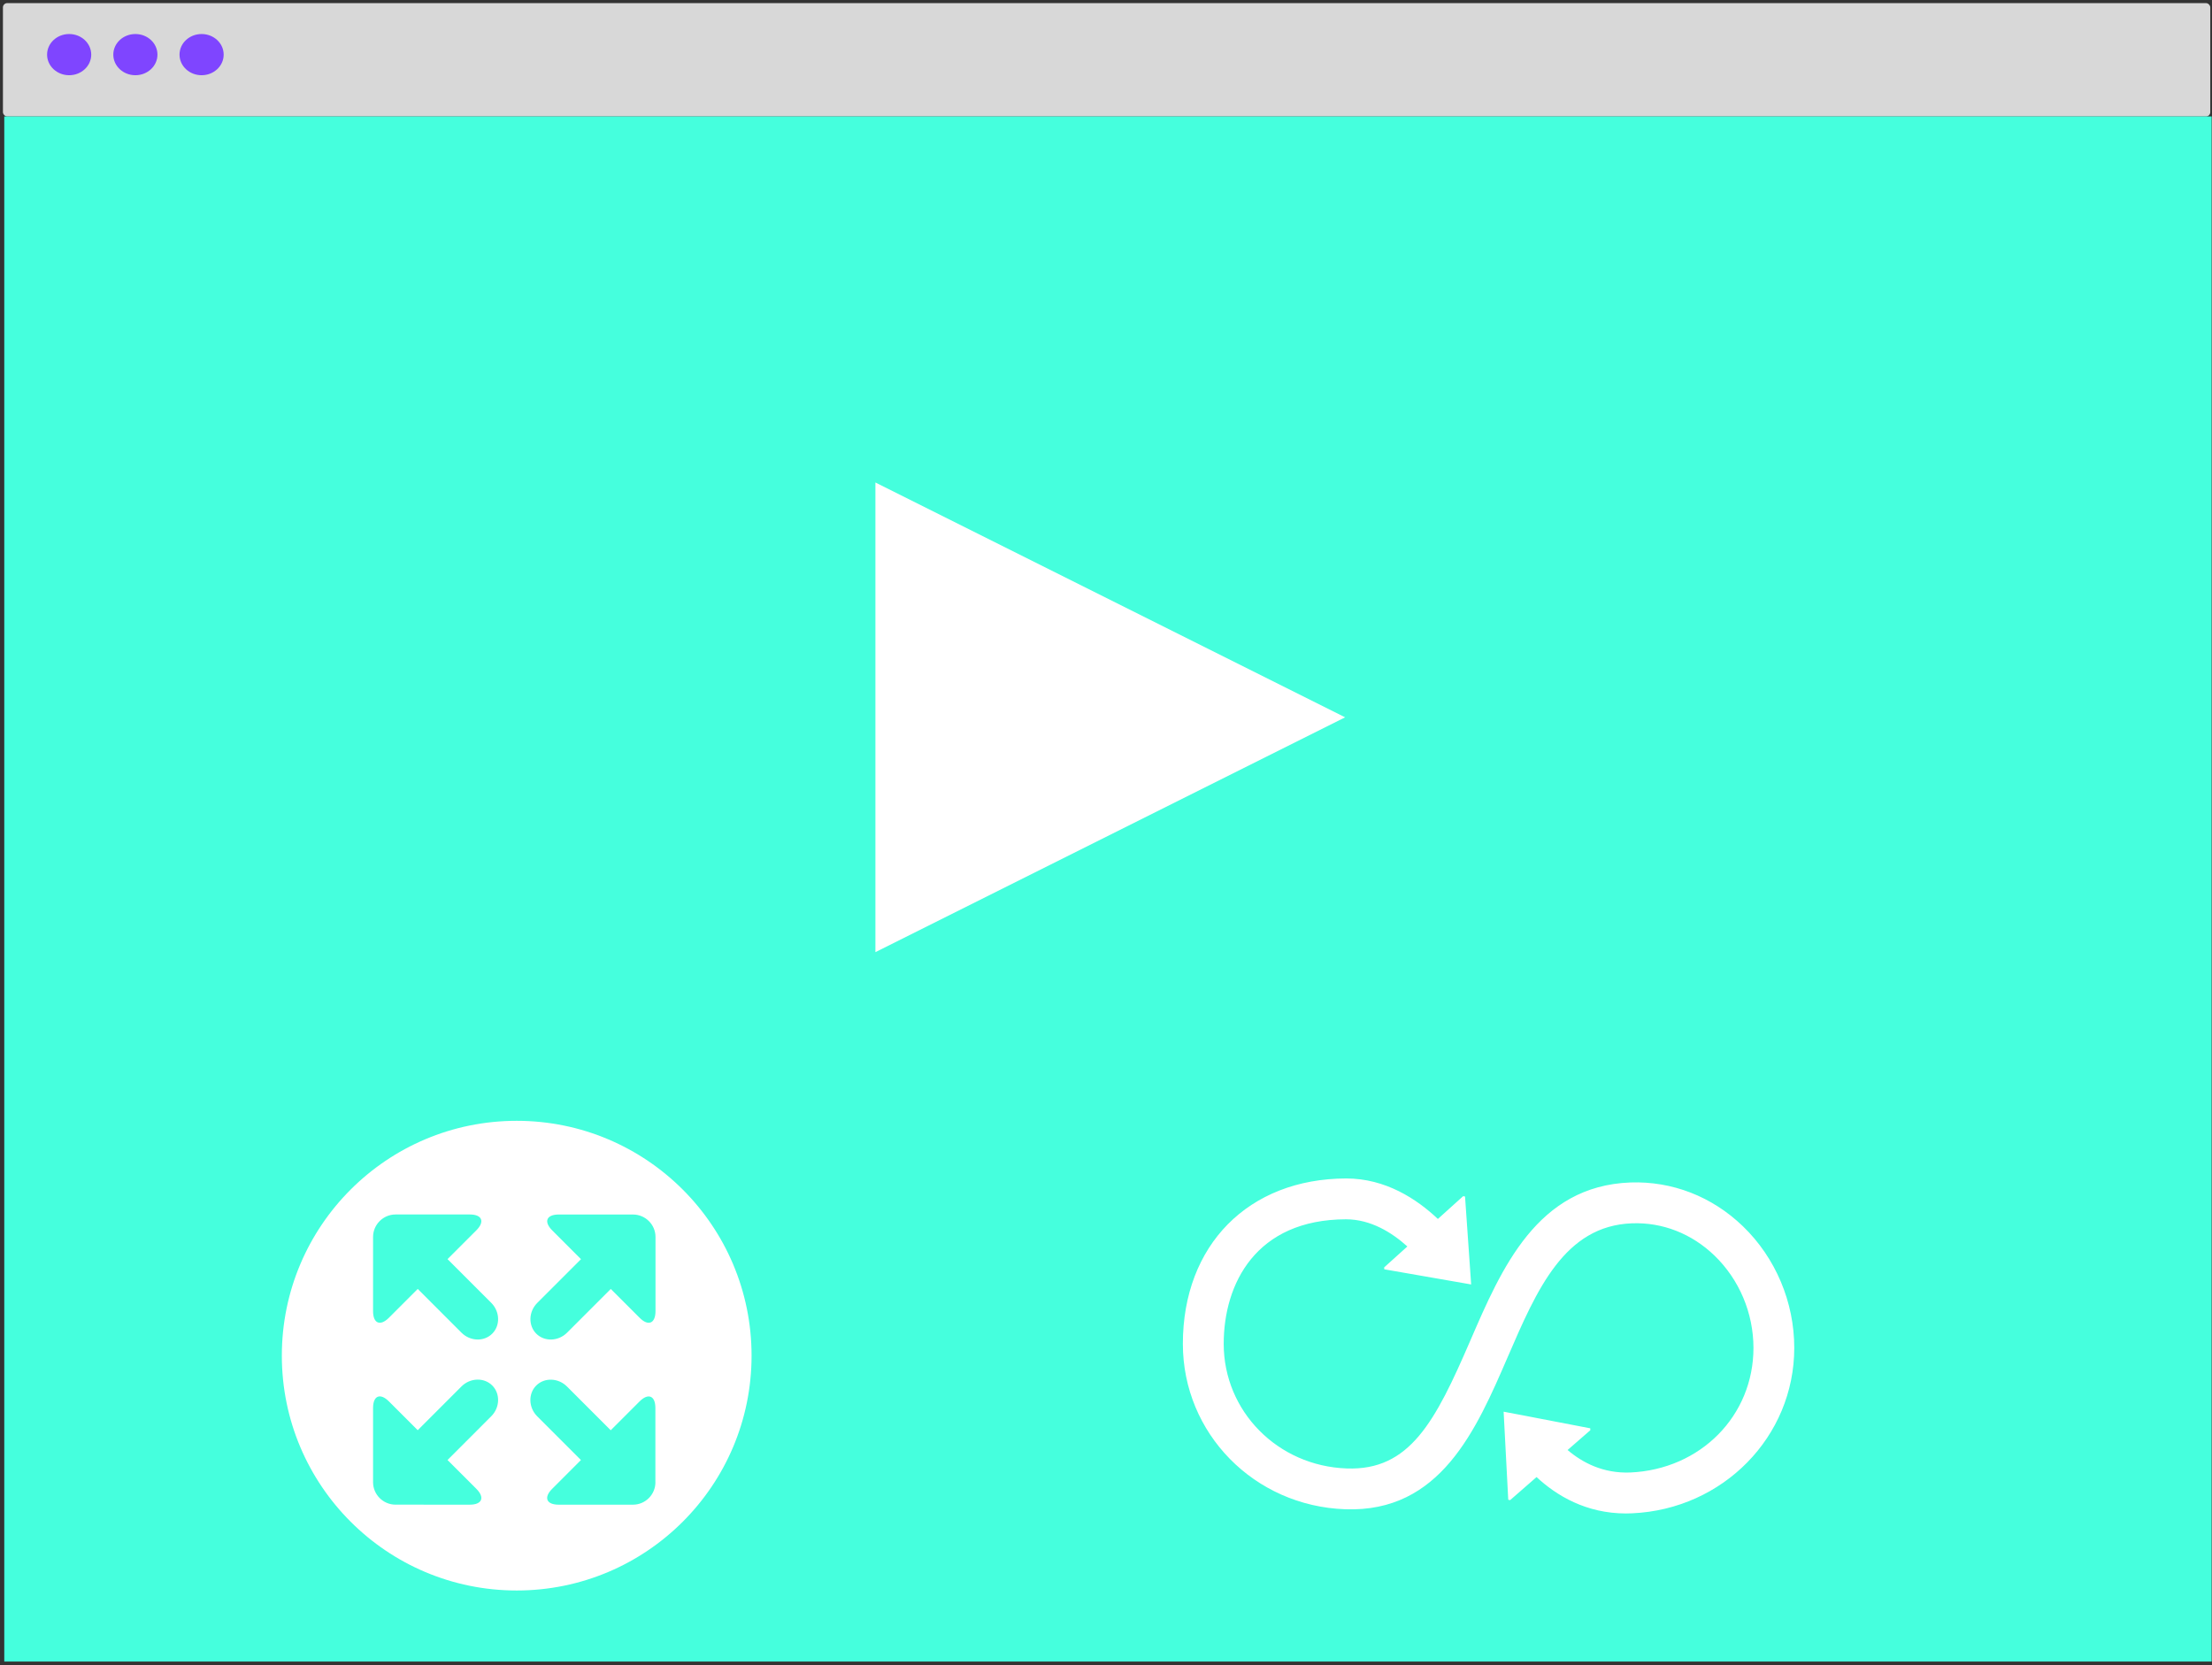 <?xml version="1.0" encoding="UTF-8" standalone="no"?>
<svg width="518px" height="390px" viewBox="0 0 518 390" version="1.1" xmlns="http://www.w3.org/2000/svg" xmlns:xlink="http://www.w3.org/1999/xlink" xmlns:sketch="http://www.bohemiancoding.com/sketch/ns">
    <rect x="0" y="0" width="518" height="390" fill="#333333" stroke="none"/>
    <!-- Generator: Sketch 3.3.2 (12043) - http://www.bohemiancoding.com/sketch -->
    <title>Group</title>
    <desc>Created with Sketch.</desc>
    <defs></defs>
    <g id="Page-1" stroke="none" stroke-width="1" fill="none" fill-rule="evenodd" sketch:type="MSPage">
        <g id="Desktop-HD-Copy" sketch:type="MSArtboardGroup" transform="translate(-720, -2066)">
            <g id="Group" sketch:type="MSLayerGroup" transform="translate(720, 2066)">
                <g id="browser-header-copy-4" transform="translate(0.688, 0.731)" sketch:type="MSShapeGroup">
                    <rect id="Rectangle-29" fill="#D8D8D8" x="0" y="0" width="516.911" height="26.538" rx="1"></rect>
                    <ellipse id="Oval-7" fill="#7F45FF" cx="15.507" cy="12.062" rx="5.169" ry="4.825"></ellipse>
                    <ellipse id="Oval-7-Copy" fill="#7F45FF" cx="31.015" cy="12.062" rx="5.169" ry="4.825"></ellipse>
                    <ellipse id="Oval-7-Copy-2" fill="#7F45FF" cx="46.522" cy="12.062" rx="5.169" ry="4.825"></ellipse>
                </g>
                <g id="Group-Copy-8" transform="translate(1, 27.269)" fill="#45FFDD" sketch:type="MSShapeGroup">
                    <rect id="Rectangle-21" x="0" y="2.27373675e-13" width="516.911" height="361.875"></rect>
                </g>
                <polygon id="Triangle-4" fill="#FFFFFF" sketch:type="MSShapeGroup" transform="translate(260, 168) scale(-1, -1) rotate(-90) translate(-260, -168) " points="260 113 315 223 205 223 "></polygon>
                <path d="M381.821,276.94 C359.963,277.754 351.644,297.006 344.304,313.997 C336.113,332.961 330.136,344.469 315.354,343.918 C299.209,343.344 286.564,330.531 286.564,314.738 C286.564,300.664 294.085,285.61 315.203,285.564 C321.035,285.572 325.993,288.695 329.571,291.93 L324.136,296.83 L324.167,297.277 L344.512,300.823 L343.078,280.225 L342.639,280.145 L336.719,285.484 C331.778,280.814 324.479,276 315.242,276 C292.349,276.057 277,291.62 277,314.738 C277,335.711 293.704,352.724 315.019,353.473 C337.3,354.287 345.699,334.891 353.086,317.789 C359.908,302.004 366.346,287.094 382.172,286.504 C389.329,286.241 396.156,288.919 401.489,294.058 C407.289,299.652 410.62,307.534 410.62,315.686 C410.62,331.59 398.221,344.134 381.783,344.866 C375.367,345.121 370.505,342.508 367.095,339.599 L372.419,334.962 L372.403,334.515 L361.087,332.341 C361.07,332.308 352.115,330.627 352.115,330.627 L353.198,351.249 L353.637,351.337 L359.828,345.935 C364.481,350.262 371.407,354.46 380.785,354.46 C381.256,354.46 381.725,354.446 382.205,354.422 C403.496,353.481 420.175,336.468 420.175,315.694 C420.184,304.944 415.785,294.552 408.127,287.173 C400.899,280.217 391.591,276.606 381.821,276.94 Z" id="Imported-Layers-Copy" fill="#FFFFFF" sketch:type="MSShapeGroup"></path>
                <path d="M121,262.5 C90.624,262.5 66,287.124 66,317.5 C66,347.876 90.624,372.5 121,372.5 C151.376,372.5 176,347.876 176,317.5 C176,287.124 151.376,262.5 121,262.5 L121,262.5 Z M115.035,331.701 L104.8,341.941 L111.545,348.683 C113.591,350.729 112.897,352.402 110.005,352.402 L92.625,352.397 C89.728,352.397 87.361,350.03 87.363,347.138 L87.363,329.758 C87.363,326.861 89.034,326.176 91.08,328.218 L97.822,334.96 L108.061,324.716 C110.108,322.67 113.353,322.567 115.271,324.483 C117.191,326.412 117.084,329.657 115.035,331.701 L115.035,331.701 Z M115.273,312.346 C113.355,314.266 110.11,314.161 108.064,312.115 L97.824,301.873 L91.082,308.618 C89.036,310.664 87.363,309.972 87.363,307.077 L87.365,289.697 C87.365,286.801 89.733,284.436 92.627,284.436 L110.007,284.434 C112.899,284.434 113.589,286.104 111.547,288.148 L104.802,294.893 L115.039,305.13 C117.086,307.183 117.191,310.428 115.273,312.346 L115.273,312.346 Z M153.487,347.14 C153.487,350.039 151.124,352.404 148.223,352.404 L130.845,352.404 C127.951,352.404 127.263,350.734 129.305,348.69 L136.042,341.947 L125.806,331.711 C123.759,329.662 123.656,326.417 125.572,324.501 C127.488,322.581 130.735,322.684 132.781,324.735 L143.018,334.974 L149.76,328.232 C151.809,326.183 153.475,326.875 153.477,329.772 L153.477,347.143 L153.487,347.143 L153.487,347.14 Z M149.776,308.62 L143.032,301.88 L132.795,312.117 C130.744,314.166 127.499,314.266 125.586,312.353 C123.668,310.433 123.773,307.188 125.819,305.143 L136.056,294.906 L129.319,288.162 C127.27,286.116 127.964,284.443 130.859,284.443 L148.236,284.445 C151.138,284.445 153.505,286.81 153.505,289.707 L153.505,307.084 C153.487,309.976 151.811,310.671 149.776,308.62 L149.776,308.62 Z" id="Shape" fill="#FFFFFF" sketch:type="MSShapeGroup"></path>
            </g>
        </g>
    </g>
</svg>